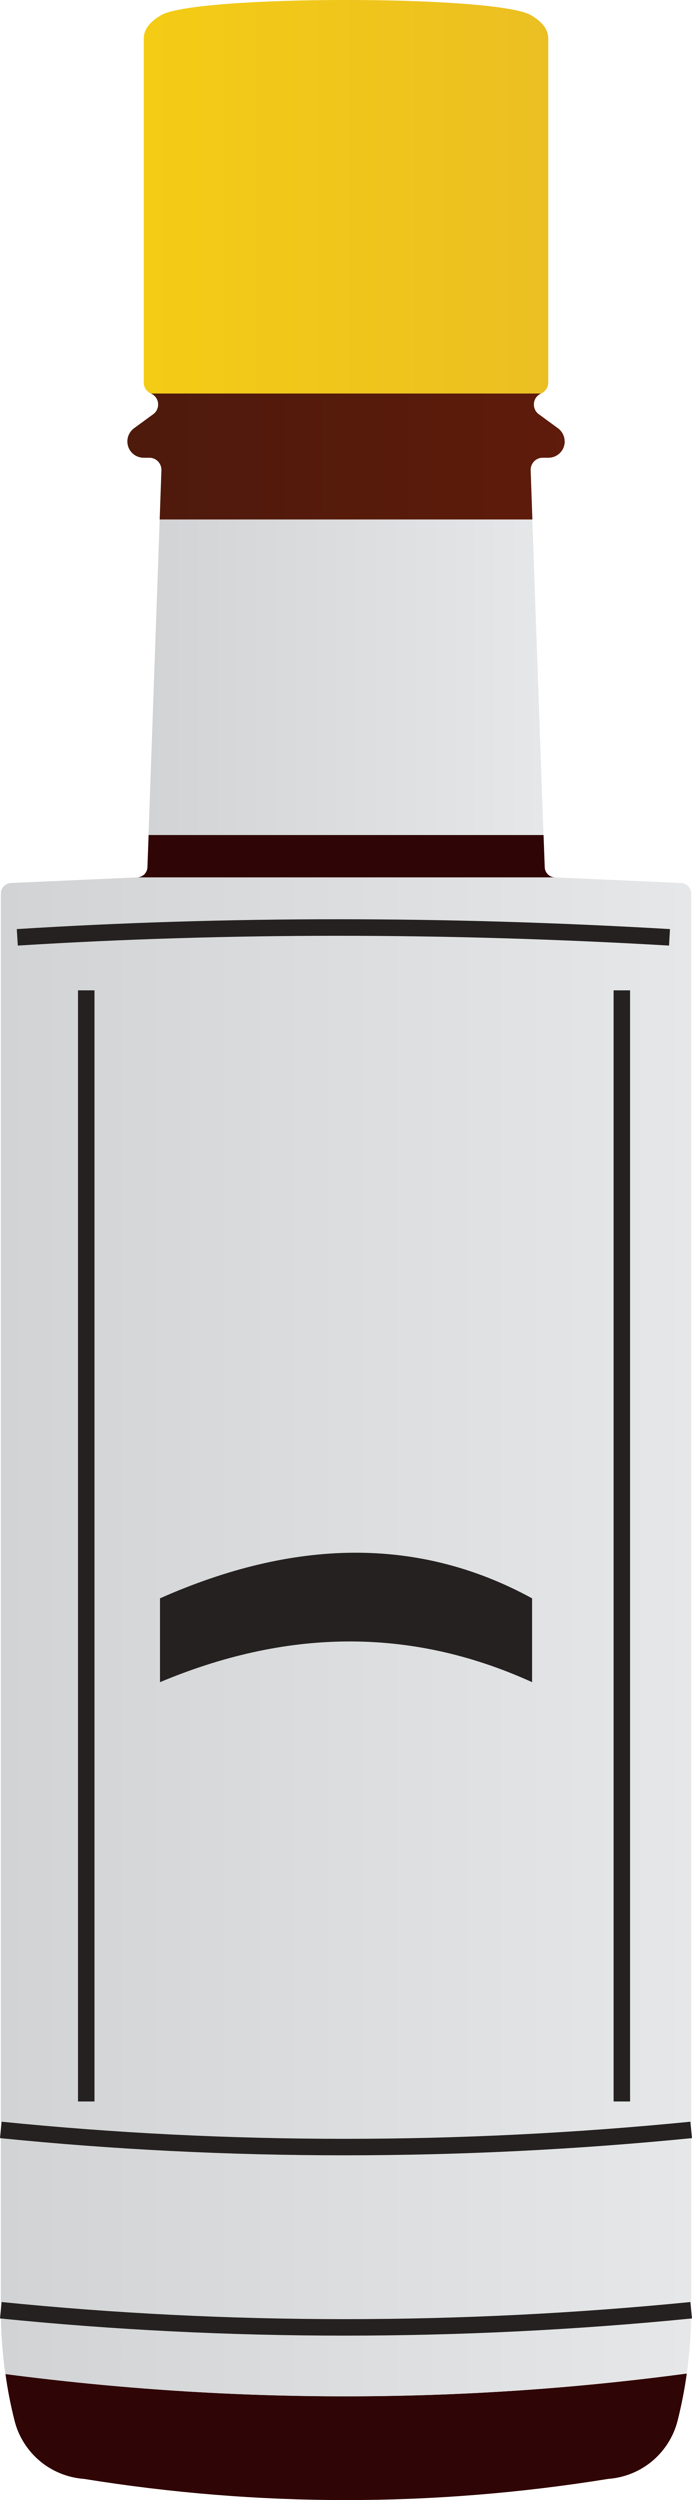 <?xml version="1.0" encoding="UTF-8"?>
<svg id="a" data-name="Layer 1" xmlns="http://www.w3.org/2000/svg" xmlns:xlink="http://www.w3.org/1999/xlink" viewBox="0 0 8.862 32">
  <defs>
    <linearGradient id="b" x1="-2.408" y1="2.518" x2="10.473" y2="2.518" gradientUnits="userSpaceOnUse">
      <stop offset=".11" stop-color="#f9d30d"/>
      <stop offset=".897" stop-color="#e7ba28"/>
    </linearGradient>
    <linearGradient id="c" x1="-4.397" y1="5.843" x2="12.654" y2="5.843" gradientUnits="userSpaceOnUse">
      <stop offset="0" stop-color="#3a190d"/>
      <stop offset="1" stop-color="#701c0a"/>
    </linearGradient>
    <linearGradient id="d" x1="1.902" y1="8.669" x2="6.96" y2="8.669" gradientUnits="userSpaceOnUse">
      <stop offset="0" stop-color="#d1d3d4"/>
      <stop offset="1" stop-color="#e6e7e8"/>
    </linearGradient>
    <linearGradient id="e" x1=".011" y1="20.951" x2="8.852" y2="20.951" xlink:href="#d"/>
  </defs>
  <path d="m6.799.194c.119.07.222.162.222.301v4.401c0,.061-.036.116-.092.141H1.933c-.056-.024-.092-.079-.092-.141V.495c0-.138.103-.23.222-.301C2.504-.065,6.359-.065,6.799.194Z" style="fill: url(#b);"/>
  <path d="m7.232,5.65c0,.058-.023.111-.061.148-.038.038-.09.061-.148.061h-.074c-.087,0-.156.073-.153.16l.022.631H2.045l.022-.631c.003-.087-.067-.16-.153-.16h-.074c-.058,0-.11-.023-.148-.061-.038-.037-.061-.09-.061-.148,0-.067.032-.129.086-.169l.246-.18c.042-.031.062-.077.062-.124,0-.057-.032-.114-.092-.14h4.996c-.06.026-.092.083-.092.14,0,.046.02.093.062.124l.246.18c.054.04.086.102.086.169Z" style="fill: url(#c);"/>
  <polygon points="6.96 10.688 1.902 10.688 2.045 6.649 6.817 6.649 6.96 10.688" style="fill: url(#d);"/>
  <path d="m7.104,11.23H1.759c.071-.003.127-.06.129-.131l.015-.411h5.058l.015.411c.002.071.058.128.129.131Z" style="fill: #300505;"/>
  <path d="m8.795,30.38c-.027.202-.067.401-.116.599-.052.208-.168.388-.324.52-.156.131-.353.214-.567.23-2.237.361-4.475.361-6.712,0-.214-.016-.411-.099-.567-.23-.156-.132-.273-.312-.324-.52-.049-.195-.088-.393-.115-.592,2.921.38,5.83.381,8.726-.007Z" style="fill: #300505;"/>
  <path d="m8.852,11.437v18.133c0,.271-.019.542-.057.81-2.896.389-5.806.388-8.726.007-.039-.27-.058-.544-.058-.818V11.437c0-.072.057-.131.13-.135l1.618-.072h5.345l1.618.072c.073.004.13.063.13.135Z" style="fill: url(#e);"/>
  <path d="m4.413,29.895c-1.481,0-2.955-.073-4.413-.22l.021-.21c2.901.292,5.869.292,8.82,0l.021.21c-1.482.147-2.969.22-4.45.22Z" style="fill: #252120;"/>
  <path d="m4.413,27.587c-1.481,0-2.955-.073-4.413-.22l.021-.21c2.901.292,5.869.292,8.82,0l.021.21c-1.482.147-2.969.22-4.45.22Z" style="fill: #252120;"/>
  <g>
    <rect x="7.858" y="12.676" width=".211" height="14.222" style="fill: #252120;"/>
    <rect x=".999" y="12.676" width=".211" height="14.222" style="fill: #252120;"/>
  </g>
  <path d="m8.568,12.103c-2.86-.167-5.666-.167-8.34,0l-.013-.211c2.682-.168,5.497-.168,8.365,0l-.012.211Z" style="fill: #252120;"/>
  <path d="m6.814,21.531c-1.596-.726-3.184-.663-4.765,0v-1.073c1.715-.761,3.309-.796,4.765,0v1.073Z" style="fill: #252120;"/>
</svg>